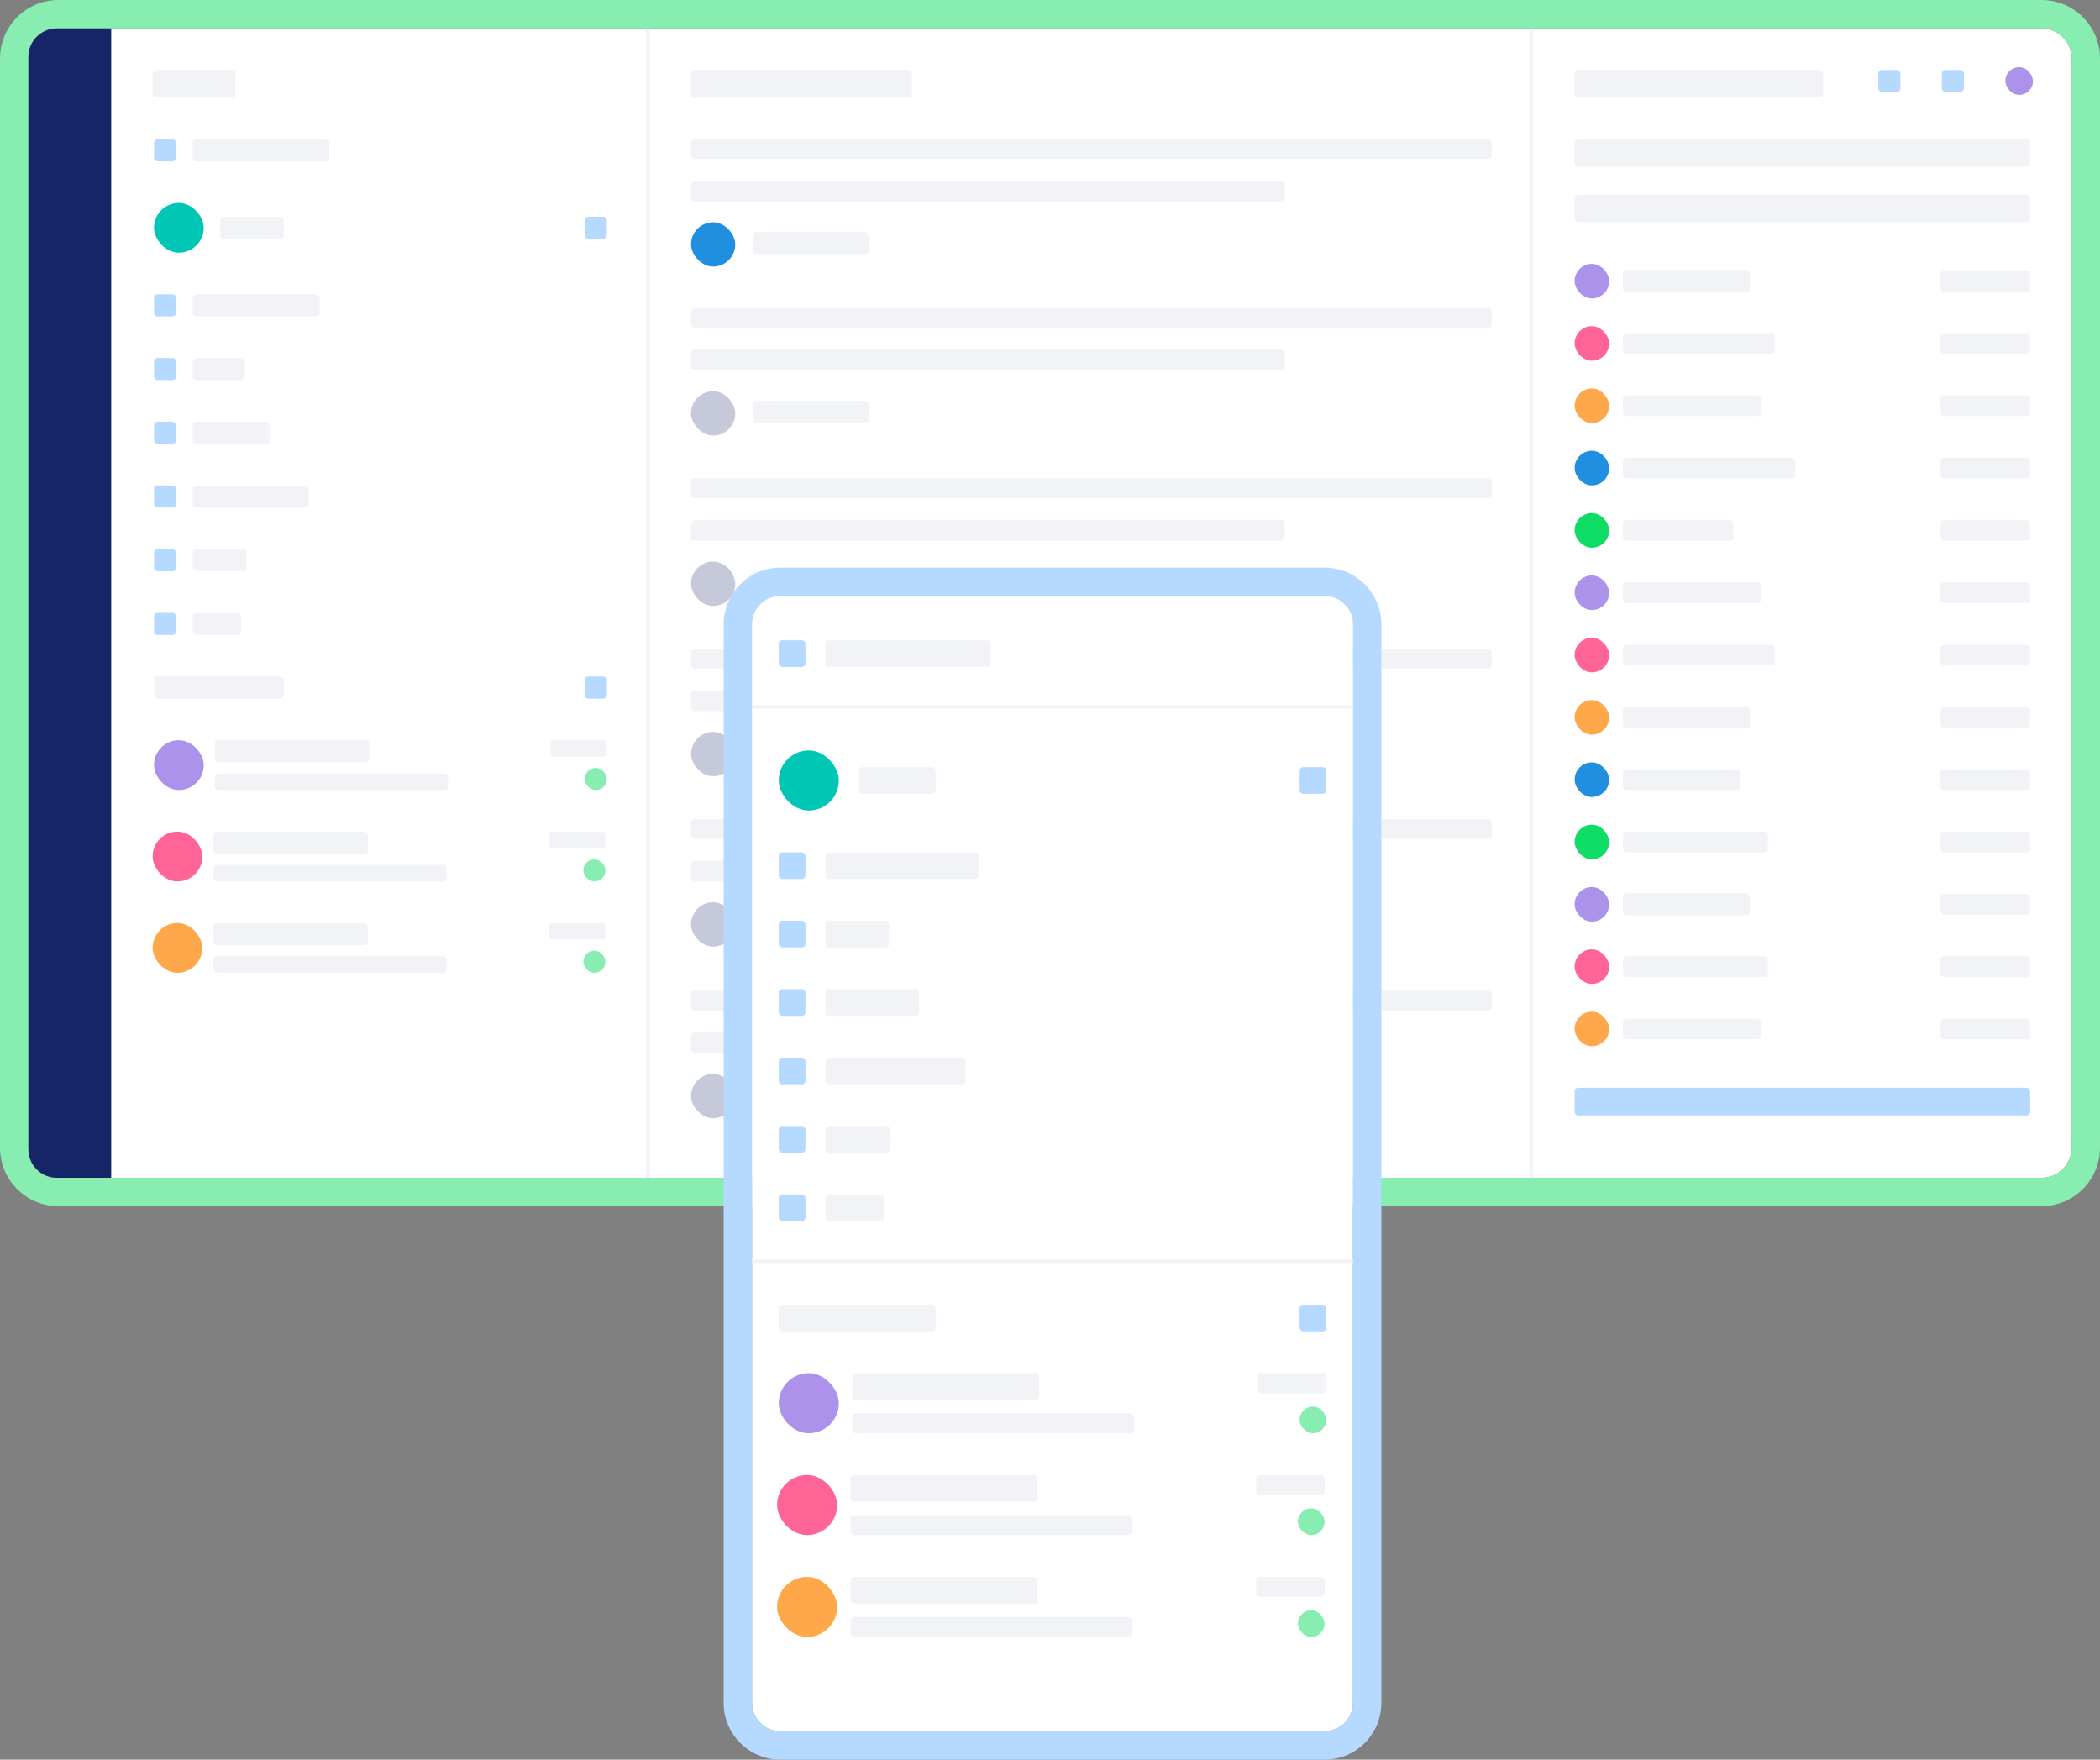 <svg width="296" height="248" viewBox="0 0 296 248" fill="none" xmlns="http://www.w3.org/2000/svg">
<rect x="0" y="0" width="296" height="248" fill="#808080" stroke="none"/>
<path d="M4 8.248C4 5.902 5.896 4 8.235 4H287.765C290.104 4 292 5.902 292 8.248V161.752C292 164.098 290.104 166 287.765 166H8.235C5.896 166 4 164.098 4 161.752V8.248Z" fill="white"/>
<path fill-rule="evenodd" clip-rule="evenodd" d="M8.235 0H287.765C292.324 0 296 3.704 296 8.248V161.752C296 166.296 292.324 170 287.765 170H8.235C3.676 170 0 166.296 0 161.752V8.248C0 3.704 3.676 0 8.235 0ZM8.235 4C5.896 4 4 5.902 4 8.248V161.752C4 164.098 5.896 166 8.235 166H287.765C290.104 166 292 164.098 292 161.752V8.248C292 5.902 290.104 4 287.765 4H8.235Z" fill="#87EDB1"/>
<rect x="21.513" y="9.855" width="11.676" height="3.904" rx="0.5" fill="#F1F3F7"/>
<rect x="97.405" y="9.855" width="31.135" height="3.904" rx="0.5" fill="#F1F3F7"/>
<rect x="221.946" y="9.855" width="35.027" height="3.904" rx="0.5" fill="#F1F3F7"/>
<rect x="221.946" y="19.613" width="64.216" height="3.904" rx="0.5" fill="#F1F3F7"/>
<rect x="221.946" y="27.42" width="64.216" height="3.904" rx="0.5" fill="#F1F3F7"/>
<path d="M4 8C4 5.791 5.791 4 8 4H15.676V166H8C5.791 166 4 164.209 4 162V8Z" fill="#162565"/>
<rect x="21.709" y="19.613" width="3.114" height="3.123" rx="0.5" fill="#B6D9FF"/>
<rect x="27.157" y="19.613" width="19.265" height="3.123" rx="0.5" fill="#F1F3F7"/>
<rect x="21.709" y="41.473" width="3.114" height="3.123" rx="0.5" fill="#B6D9FF"/>
<rect x="27.156" y="41.473" width="17.903" height="3.123" rx="0.5" fill="#F1F3F7"/>
<rect x="21.709" y="50.451" width="3.114" height="3.123" rx="0.5" fill="#B6D9FF"/>
<rect x="27.156" y="50.451" width="7.395" height="3.123" rx="0.5" fill="#F1F3F7"/>
<rect x="21.709" y="59.43" width="3.114" height="3.123" rx="0.5" fill="#B6D9FF"/>
<rect x="27.157" y="59.43" width="10.897" height="3.123" rx="0.5" fill="#F1F3F7"/>
<rect x="21.709" y="68.408" width="3.114" height="3.123" rx="0.5" fill="#B6D9FF"/>
<rect x="27.156" y="68.408" width="16.346" height="3.123" rx="0.5" fill="#F1F3F7"/>
<rect x="21.709" y="77.387" width="3.114" height="3.123" rx="0.5" fill="#B6D9FF"/>
<rect x="27.156" y="77.387" width="7.589" height="3.123" rx="0.5" fill="#F1F3F7"/>
<rect x="21.709" y="86.365" width="3.114" height="3.123" rx="0.5" fill="#B6D9FF"/>
<rect x="27.156" y="86.365" width="6.811" height="3.123" rx="0.5" fill="#F1F3F7"/>
<rect x="31.048" y="30.543" width="8.951" height="3.123" rx="0.5" fill="#F1F3F7"/>
<rect x="21.709" y="28.592" width="7.005" height="7.026" rx="3.503" fill="#00C6B5"/>
<rect x="82.422" y="30.543" width="3.114" height="3.123" rx="0.5" fill="#B6D9FF"/>
<rect x="21.709" y="95.344" width="18.292" height="3.123" rx="0.5" fill="#F1F3F7"/>
<rect x="82.422" y="95.344" width="3.114" height="3.123" rx="0.5" fill="#B6D9FF"/>
<rect x="21.709" y="104.32" width="7.005" height="7.026" rx="3.503" fill="#AC92EB"/>
<rect x="30.271" y="104.32" width="21.795" height="3.123" rx="0.5" fill="#F1F3F7"/>
<rect x="30.271" y="109.004" width="32.886" height="2.342" rx="0.5" fill="#F1F3F7"/>
<rect x="77.556" y="104.32" width="7.978" height="2.342" rx="0.5" fill="#F1F3F7"/>
<rect x="82.422" y="108.225" width="3.114" height="3.123" rx="1.557" fill="#87EDB1"/>
<rect x="21.513" y="117.203" width="7.005" height="7.026" rx="3.503" fill="#FF6496"/>
<rect x="30.075" y="117.203" width="21.795" height="3.123" rx="0.5" fill="#F1F3F7"/>
<rect x="30.075" y="121.887" width="32.886" height="2.342" rx="0.5" fill="#F1F3F7"/>
<rect x="77.362" y="117.203" width="7.978" height="2.342" rx="0.5" fill="#F1F3F7"/>
<rect x="82.226" y="121.107" width="3.114" height="3.123" rx="1.557" fill="#87EDB1"/>
<rect x="21.513" y="130.084" width="7.005" height="7.026" rx="3.503" fill="#FFA84B"/>
<rect x="30.075" y="130.084" width="21.795" height="3.123" rx="0.5" fill="#F1F3F7"/>
<rect x="30.075" y="134.768" width="32.886" height="2.342" rx="0.5" fill="#F1F3F7"/>
<rect x="77.362" y="130.084" width="7.978" height="2.342" rx="0.5" fill="#F1F3F7"/>
<rect x="82.226" y="133.988" width="3.114" height="3.123" rx="1.557" fill="#87EDB1"/>
<line x1="91.318" y1="166" x2="91.318" y2="4" stroke="#F1F3F7" stroke-width="0.5"/>
<line x1="215.857" y1="166" x2="215.857" y2="4" stroke="#F1F3F7" stroke-width="0.5"/>
<rect x="97.405" y="19.613" width="112.865" height="2.784" rx="0.5" fill="#F1F3F7"/>
<rect x="97.405" y="25.469" width="83.676" height="2.928" rx="0.5" fill="#F1F3F7"/>
<rect x="97.405" y="31.324" width="6.227" height="6.246" rx="3.114" fill="#218FDF"/>
<rect x="106.162" y="32.69" width="16.346" height="3.123" rx="0.5" fill="#F1F3F7"/>
<rect x="97.405" y="43.426" width="112.865" height="2.784" rx="0.5" fill="#F1F3F7"/>
<rect x="97.405" y="49.281" width="83.676" height="2.928" rx="0.5" fill="#F1F3F7"/>
<rect x="97.405" y="55.137" width="6.227" height="6.246" rx="3.114" fill="#C5C9D9"/>
<rect x="106.162" y="56.502" width="16.346" height="3.123" rx="0.5" fill="#F1F3F7"/>
<rect x="97.405" y="67.434" width="112.865" height="2.784" rx="0.5" fill="#F1F3F7"/>
<rect x="97.405" y="73.289" width="83.676" height="2.928" rx="0.5" fill="#F1F3F7"/>
<rect x="97.405" y="79.144" width="6.227" height="6.246" rx="3.114" fill="#C5C9D9"/>
<rect x="106.162" y="80.51" width="16.346" height="3.123" rx="0.5" fill="#F1F3F7"/>
<rect x="97.405" y="91.441" width="112.865" height="2.784" rx="0.5" fill="#F1F3F7"/>
<rect x="97.405" y="97.297" width="83.676" height="2.928" rx="0.5" fill="#F1F3F7"/>
<rect x="97.405" y="103.152" width="6.227" height="6.246" rx="3.114" fill="#C5C9D9"/>
<rect x="106.162" y="104.518" width="16.346" height="3.123" rx="0.5" fill="#F1F3F7"/>
<rect x="97.405" y="115.449" width="112.865" height="2.784" rx="0.5" fill="#F1F3F7"/>
<rect x="97.405" y="121.305" width="83.676" height="2.928" rx="0.5" fill="#F1F3F7"/>
<rect x="97.405" y="127.16" width="6.227" height="6.246" rx="3.114" fill="#C5C9D9"/>
<rect x="106.162" y="128.525" width="16.346" height="3.123" rx="0.5" fill="#F1F3F7"/>
<rect x="97.405" y="139.65" width="112.865" height="2.784" rx="0.5" fill="#F1F3F7"/>
<rect x="97.405" y="145.506" width="83.676" height="2.928" rx="0.5" fill="#F1F3F7"/>
<rect x="97.405" y="151.361" width="6.227" height="6.246" rx="3.114" fill="#C5C9D9"/>
<rect x="106.162" y="152.727" width="16.346" height="3.123" rx="0.5" fill="#F1F3F7"/>
<rect x="282.659" y="9.465" width="3.892" height="3.904" rx="1.946" fill="#AC92EB"/>
<rect x="273.708" y="9.855" width="3.114" height="3.123" rx="0.5" fill="#B6D9FF"/>
<rect x="264.756" y="9.855" width="3.114" height="3.123" rx="0.5" fill="#B6D9FF"/>
<rect x="221.946" y="37.18" width="4.865" height="4.88" rx="2.432" fill="#AC92EB"/>
<rect x="228.757" y="38.059" width="17.903" height="3.123" rx="0.5" fill="#F1F3F7"/>
<rect x="273.514" y="38.156" width="12.649" height="2.928" rx="0.5" fill="#F1F3F7"/>
<rect x="221.946" y="45.963" width="4.865" height="4.88" rx="2.432" fill="#FF6496"/>
<rect x="228.757" y="46.94" width="21.405" height="2.928" rx="0.5" fill="#F1F3F7"/>
<rect x="273.514" y="46.94" width="12.649" height="2.928" rx="0.5" fill="#F1F3F7"/>
<rect x="221.946" y="54.746" width="4.865" height="4.88" rx="2.432" fill="#FFA84B"/>
<rect x="228.757" y="55.723" width="19.459" height="2.928" rx="0.5" fill="#F1F3F7"/>
<rect x="273.514" y="55.723" width="12.649" height="2.928" rx="0.5" fill="#F1F3F7"/>
<rect x="221.946" y="63.529" width="4.865" height="4.88" rx="2.432" fill="#218FDF"/>
<rect x="228.757" y="64.504" width="24.324" height="2.928" rx="0.5" fill="#F1F3F7"/>
<rect x="273.514" y="64.504" width="12.649" height="2.928" rx="0.5" fill="#F1F3F7"/>
<rect x="221.946" y="72.312" width="4.865" height="4.88" rx="2.432" fill="#0FDC64"/>
<rect x="228.757" y="73.289" width="15.568" height="2.928" rx="0.5" fill="#F1F3F7"/>
<rect x="273.514" y="73.289" width="12.649" height="2.928" rx="0.5" fill="#F1F3F7"/>
<rect x="221.946" y="81.096" width="4.865" height="4.88" rx="2.432" fill="#AC92EB"/>
<rect x="228.757" y="82.07" width="19.459" height="2.928" rx="0.5" fill="#F1F3F7"/>
<rect x="273.514" y="82.07" width="12.649" height="2.928" rx="0.5" fill="#F1F3F7"/>
<rect x="221.946" y="89.879" width="4.865" height="4.88" rx="2.432" fill="#FF6496"/>
<rect x="228.757" y="90.856" width="21.405" height="2.928" rx="0.5" fill="#F1F3F7"/>
<rect x="273.514" y="90.856" width="12.649" height="2.928" rx="0.5" fill="#F1F3F7"/>
<rect x="221.946" y="98.662" width="4.865" height="4.88" rx="2.432" fill="#FFA84B"/>
<rect x="228.757" y="99.539" width="17.903" height="3.123" rx="0.5" fill="#F1F3F7"/>
<rect x="273.514" y="99.639" width="12.649" height="2.928" rx="0.5" fill="#F1F3F7"/>
<rect x="221.946" y="107.445" width="4.865" height="4.88" rx="2.432" fill="#218FDF"/>
<rect x="228.757" y="108.422" width="16.541" height="2.928" rx="0.5" fill="#F1F3F7"/>
<rect x="273.514" y="108.422" width="12.649" height="2.928" rx="0.5" fill="#F1F3F7"/>
<rect x="221.946" y="116.229" width="4.865" height="4.88" rx="2.432" fill="#0FDC64"/>
<rect x="228.757" y="117.205" width="20.432" height="2.928" rx="0.5" fill="#F1F3F7"/>
<rect x="273.514" y="117.205" width="12.649" height="2.928" rx="0.5" fill="#F1F3F7"/>
<rect x="221.946" y="125.012" width="4.865" height="4.88" rx="2.432" fill="#AC92EB"/>
<rect x="228.757" y="125.891" width="17.903" height="3.123" rx="0.5" fill="#F1F3F7"/>
<rect x="273.514" y="125.988" width="12.649" height="2.928" rx="0.5" fill="#F1F3F7"/>
<rect x="221.946" y="133.795" width="4.865" height="4.88" rx="2.432" fill="#FF6496"/>
<rect x="228.757" y="134.77" width="20.432" height="2.928" rx="0.5" fill="#F1F3F7"/>
<rect x="273.514" y="134.77" width="12.649" height="2.928" rx="0.5" fill="#F1F3F7"/>
<rect x="221.946" y="142.578" width="4.865" height="4.88" rx="2.432" fill="#FFA84B"/>
<rect x="228.757" y="143.555" width="19.459" height="2.928" rx="0.5" fill="#F1F3F7"/>
<rect x="273.514" y="143.555" width="12.649" height="2.928" rx="0.5" fill="#F1F3F7"/>
<rect x="221.946" y="153.312" width="64.216" height="3.904" rx="0.5" fill="#B6D9FF"/>
<path d="M106 88C106 85.791 107.791 84 110 84H186.706C188.915 84 190.706 85.791 190.706 88V240C190.706 242.209 188.915 244 186.706 244H110C107.791 244 106 242.209 106 240V88Z" fill="white"/>
<path fill-rule="evenodd" clip-rule="evenodd" d="M110 80H186.706C191.124 80 194.706 83.582 194.706 88V240C194.706 244.418 191.124 248 186.706 248H110C105.582 248 102 244.418 102 240V88C102 83.582 105.582 80 110 80ZM110 84C107.791 84 106 85.791 106 88V240C106 242.209 107.791 244 110 244H186.706C188.915 244 190.706 242.209 190.706 240V88C190.706 85.791 188.915 84 186.706 84H110Z" fill="#B6D9FF"/>
<rect x="109.765" y="90.234" width="3.765" height="3.765" rx="0.5" fill="#B6D9FF"/>
<rect x="116.353" y="90.234" width="23.294" height="3.765" rx="0.5" fill="#F1F3F7"/>
<rect x="109.765" y="120.117" width="3.765" height="3.765" rx="0.5" fill="#B6D9FF"/>
<rect x="116.353" y="120.117" width="21.647" height="3.765" rx="0.5" fill="#F1F3F7"/>
<rect x="109.765" y="129.764" width="3.765" height="3.765" rx="0.5" fill="#B6D9FF"/>
<rect x="116.353" y="129.764" width="8.941" height="3.765" rx="0.5" fill="#F1F3F7"/>
<rect x="109.765" y="139.41" width="3.765" height="3.765" rx="0.5" fill="#B6D9FF"/>
<rect x="116.354" y="139.41" width="13.177" height="3.765" rx="0.5" fill="#F1F3F7"/>
<rect x="109.765" y="149.059" width="3.765" height="3.765" rx="0.5" fill="#B6D9FF"/>
<rect x="116.353" y="149.059" width="19.765" height="3.765" rx="0.5" fill="#F1F3F7"/>
<rect x="109.765" y="158.705" width="3.765" height="3.765" rx="0.5" fill="#B6D9FF"/>
<rect x="116.353" y="158.705" width="9.176" height="3.765" rx="0.5" fill="#F1F3F7"/>
<rect x="109.765" y="168.352" width="3.765" height="3.765" rx="0.5" fill="#B6D9FF"/>
<rect x="116.353" y="168.352" width="8.235" height="3.765" rx="0.5" fill="#F1F3F7"/>
<rect x="121.059" y="108.117" width="10.823" height="3.765" rx="0.5" fill="#F1F3F7"/>
<rect x="109.765" y="105.764" width="8.471" height="8.471" rx="4.235" fill="#00C6B5"/>
<rect x="183.177" y="108.117" width="3.765" height="3.765" rx="0.5" fill="#B6D9FF"/>
<rect x="109.765" y="183.881" width="22.118" height="3.765" rx="0.5" fill="#F1F3F7"/>
<rect x="183.177" y="183.881" width="3.765" height="3.765" rx="0.5" fill="#B6D9FF"/>
<line x1="106" y1="99.631" x2="190.706" y2="99.631" stroke="#F1F3F7" stroke-width="0.5"/>
<line x1="106" y1="177.748" x2="190.706" y2="177.748" stroke="#F1F3F7" stroke-width="0.5"/>
<rect x="109.765" y="193.527" width="8.471" height="8.471" rx="4.235" fill="#AC92EB"/>
<rect x="120.118" y="193.527" width="26.353" height="3.765" rx="0.5" fill="#F1F3F7"/>
<rect x="120.118" y="199.174" width="39.765" height="2.824" rx="0.5" fill="#F1F3F7"/>
<rect x="177.294" y="193.527" width="9.647" height="2.824" rx="0.5" fill="#F1F3F7"/>
<rect x="183.177" y="198.232" width="3.765" height="3.765" rx="1.882" fill="#87EDB1"/>
<rect x="109.53" y="207.881" width="8.471" height="8.471" rx="4.235" fill="#FF6496"/>
<rect x="119.882" y="207.881" width="26.353" height="3.765" rx="0.5" fill="#F1F3F7"/>
<rect x="119.882" y="213.527" width="39.765" height="2.824" rx="0.5" fill="#F1F3F7"/>
<rect x="177.058" y="207.881" width="9.647" height="2.824" rx="0.5" fill="#F1F3F7"/>
<rect x="182.941" y="212.586" width="3.765" height="3.765" rx="1.882" fill="#87EDB1"/>
<rect x="109.53" y="222.234" width="8.471" height="8.471" rx="4.235" fill="#FFA84B"/>
<rect x="119.882" y="222.234" width="26.353" height="3.765" rx="0.5" fill="#F1F3F7"/>
<rect x="119.882" y="227.881" width="39.765" height="2.824" rx="0.5" fill="#F1F3F7"/>
<rect x="177.058" y="222.234" width="9.647" height="2.824" rx="0.5" fill="#F1F3F7"/>
<rect x="182.941" y="226.939" width="3.765" height="3.765" rx="1.882" fill="#87EDB1"/>
</svg>

